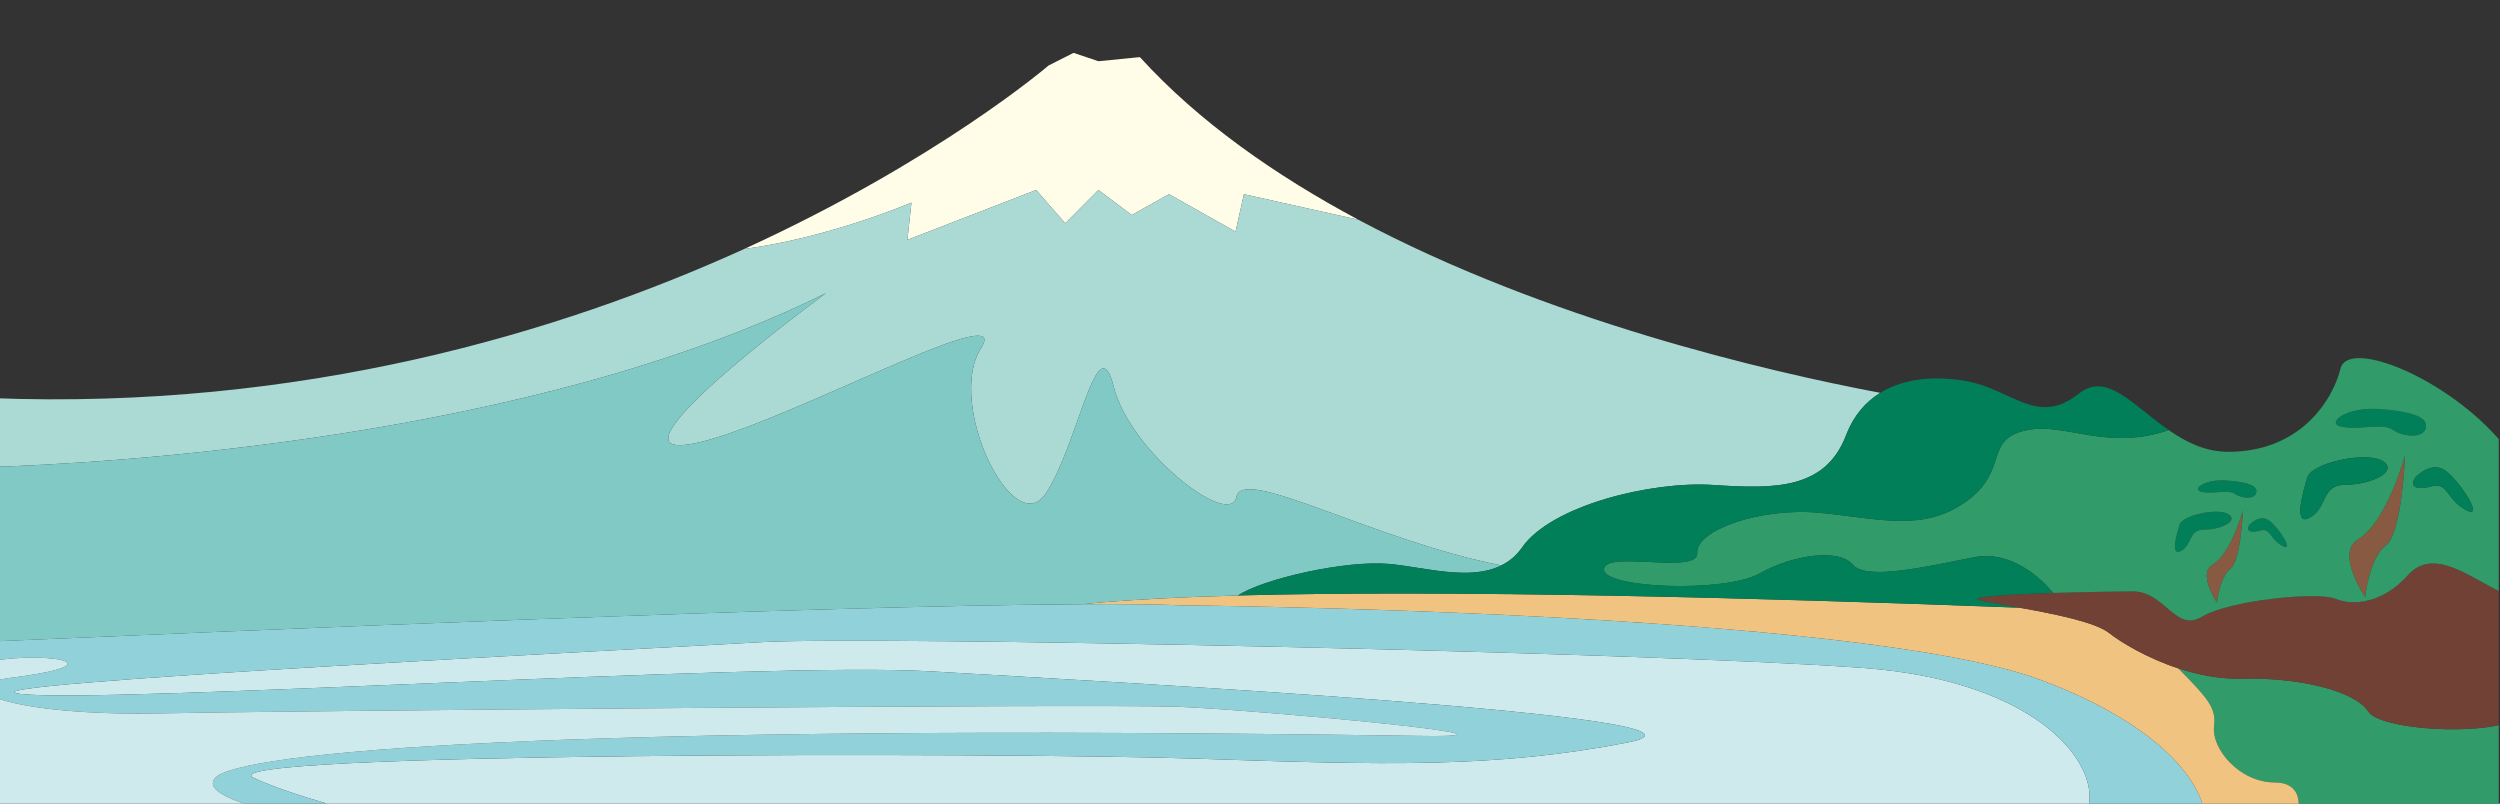 <?xml version="1.0" encoding="UTF-8" standalone="no"?>
<!-- Created with Inkscape (http://www.inkscape.org/) -->

<svg
   xmlns:dc="http://purl.org/dc/elements/1.1/"
   xmlns:cc="http://creativecommons.org/ns#"
   xmlns:rdf="http://www.w3.org/1999/02/22-rdf-syntax-ns#"
   xmlns:svg="http://www.w3.org/2000/svg"
   xmlns="http://www.w3.org/2000/svg"
   xmlns:sodipodi="http://sodipodi.sourceforge.net/DTD/sodipodi-0.dtd"
   xmlns:inkscape="http://www.inkscape.org/namespaces/inkscape"
   width="99.057mm"
   height="31.844mm"
   viewBox="0 0 99.057 31.844"
   version="1.1"
   id="svg8"
   inkscape:version="0.92.4 5da689c313, 2019-01-14"
   sodipodi:docname="fuji.svg">
  <rect x="0" y="0" width="99.057" height="31.844" fill="#333333" stroke="none"/>
  <defs
     id="defs2">
    <clipPath
       clipPathUnits="userSpaceOnUse"
       id="clipPath4825">
      <rect
         style="opacity:1;fill:#00ff00;fill-opacity:1;fill-rule:nonzero;stroke:none;stroke-width:2;stroke-linecap:square;stroke-linejoin:miter;stroke-miterlimit:4;stroke-dasharray:none;stroke-dashoffset:0;stroke-opacity:1;paint-order:normal"
         id="rect4827"
         width="374.39"
         height="120.357"
         x="119.811"
         y="274.334" />
    </clipPath>
  </defs>
  <sodipodi:namedview
     id="base"
     pagecolor="#ffffff"
     bordercolor="#666666"
     borderopacity="1.0"
     inkscape:pageopacity="0.0"
     inkscape:pageshadow="2"
     inkscape:zoom="2.8"
     inkscape:cx="202.13493"
     inkscape:cy="73.619254"
     inkscape:document-units="mm"
     inkscape:current-layer="layer1"
     showgrid="false"
     showguides="false"
     inkscape:snap-global="false"
     inkscape:pagecheckerboard="true"
     inkscape:window-width="1681"
     inkscape:window-height="1382"
     inkscape:window-x="871"
     inkscape:window-y="24"
     inkscape:window-maximized="0" />
  <g
     inkscape:label="Layer 1"
     inkscape:groupmode="layer"
     id="layer1"
     transform="translate(79.241,-121.124)">
    <g
       id="Layer_1"
       transform="matrix(-0.265,0,0,0.265,51.516,48.539)"
       clip-path="url(#clipPath4825)">
      <path
         id="path4592"
         d="m 314.838,387.332 c 28.505,-0.963 148.831,-0.963 140.625,2.897 -5.653,2.637 -16.031,5.301 -22.036,6.722 0,0 -0.022,0 -0.063,0 l -252,-1.674 c -2.482,-6.763 7.08,-19.547 33.44,-21.494 32.85,-2.405 148.831,-4.816 164.785,-3.86 15.939,0.963 123.229,6.3 110.672,7.748 -12.586,1.449 -111.178,-4.844 -135.817,-3.396 -24.65,1.455 -124.192,6.757 -104.384,10.646 19.828,3.859 36.252,3.367 64.778,2.411"
         inkscape:connector-curvature="0"
         style="fill:#cfeaed" />
      <path
         id="path4596"
         d="m 158.062,350.214 c 0,0 1.737,6.469 4.599,8.171 2.18,1.314 -0.718,5.603 -0.718,5.603 0,0 -0.436,-3.86 -2.004,-5.02 -1.588,-1.16 -1.877,-8.754 -1.877,-8.754"
         inkscape:connector-curvature="0"
         style="fill:#885a41" />
      <path
         id="path4600"
         d="m 357.749,309.764 -19.251,-7.453 -4.352,4.985 -4.958,-4.985 -4.992,3.747 -5.561,-3.115 -9.949,5.597 -1.251,-5.597 -17.101,3.811 c 12.382,-6.623 23.836,-14.618 32.653,-24.307 l 6.201,0.612 3.713,-1.251 3.741,1.89 c 0,0 16.439,14.148 45.492,27.43 -12.762,-1.688 -24.996,-6.934 -24.996,-6.934 l 0.611,5.57"
         inkscape:connector-curvature="0"
         style="fill:#fffde8" />
      <path
         id="path4604"
         d="m 490.261,377.671 c 12.557,-1.448 -94.733,-6.785 -110.672,-7.748 -15.954,-0.956 -131.935,1.455 -164.785,3.86 -26.36,1.947 -35.922,14.731 -33.44,21.494 l -17.537,-0.126 c 1.274,-5.914 8.523,-13.598 24.35,-19.54 27.633,-10.35 128.58,-11.194 128.58,-11.194 3.558,-0.168 8.635,-0.203 14.892,-0.168 39.439,0.203 125.002,3.937 164.384,5.625 l 0.091,3.191 c -7.783,-1.975 -21.986,-0.09 -4.415,2.173 10.351,1.358 0.464,5.794 -22.233,5.33 -15.461,-0.338 -140.147,-1.448 -152.227,-0.984 -12.094,0.492 -57.044,4.669 -36.252,4.352 130.485,-1.919 176.877,2.433 180.267,6.293 2.636,3.016 -10.962,5.738 -17.016,6.786 l -10.821,-0.064 c 6.005,-1.421 16.383,-4.085 22.036,-6.722 8.206,-3.86 -112.12,-3.86 -140.625,-2.897 -28.526,0.956 -44.95,1.448 -64.778,-2.411 -19.808,-3.889 79.734,-9.191 104.384,-10.646 24.639,-1.448 123.231,4.845 135.817,3.396"
         inkscape:connector-curvature="0"
         style="fill:#91d1d9" />
      <path
         id="path4610"
         d="m 156.052,347.198 c 0.154,-1.019 2.727,-1.308 4.176,-1.421 3.572,-0.38 5.738,1.421 3.86,1.709 -1.857,0.288 -3.86,-0.436 -4.872,0.288 -1.014,0.725 -3.362,0.901 -3.164,-0.576"
         inkscape:connector-curvature="0"
         style="fill:#007f58" />
      <path
         id="path4614"
         d="m 167.709,373.847 c -4.374,4.464 -5.681,5.849 -5.337,8.64 0.443,3.305 -3.768,8.41 -9.07,8.41 -3.389,0 -3.797,2.433 -3.516,4.176 l -30.557,-0.211 v -12.663 c 5.913,1.533 18.471,0.633 20.129,-1.947 1.991,-3.073 10.407,-5.077 18.817,-4.873 3.276,0.085 6.546,-0.548 9.534,-1.532"
         inkscape:connector-curvature="0"
         style="fill:#319c6a" />
      <path
         id="path4616"
         d="m 154.054,351.804 c 1.421,-1.16 3.023,0.554 3.023,0.554 0.577,0.872 0,1.301 -1.602,0.872 -1.562,-0.435 -1.421,1.294 -3.305,2.292 -1.857,1.013 0.436,-2.586 1.884,-3.718"
         inkscape:connector-curvature="0"
         style="fill:#007f58" />
      <path
         id="path4618"
         d="m 162.372,382.487 c -0.344,-2.791 0.963,-4.176 5.337,-8.64 4.612,-1.512 8.501,-3.832 10.378,-5.309 2.067,-1.625 8.36,-2.876 13.373,-3.769 38.68,-1.477 84.607,-2.7 116.859,-1.829 9.008,0.261 16.925,0.668 23.33,1.309 -6.257,-0.035 -11.334,0 -14.892,0.168 0,0 -100.947,0.844 -128.58,11.194 -15.827,5.942 -23.076,13.626 -24.35,19.54 l -14.041,-0.078 c -0.281,-1.743 0.127,-4.176 3.516,-4.176 5.302,0 9.513,-5.105 9.07,-8.41"
         inkscape:connector-curvature="0"
         style="fill:#f0c381" />
      <path
         id="path4622"
         d="m 167.709,373.847 c -2.988,0.984 -6.258,1.617 -9.534,1.532 -8.41,-0.204 -16.826,1.8 -18.817,4.873 -1.658,2.58 -14.216,3.48 -20.129,1.947 v -19.638 c 5.104,-2.46 10.377,-6.87 14.153,-2.665 3.769,4.205 8.178,4.641 10.843,3.537 2.671,-1.104 15.954,0.232 19.926,2.671 3.995,2.434 5.534,-3.775 10.407,-3.775 2.052,0 7.045,0.092 11.889,0.232 6.638,0.204 12.958,0.583 10.899,1.104 -1.189,0.295 -3.368,0.675 -5.886,1.104 -5.013,0.893 -11.306,2.144 -13.373,3.769 -1.877,1.477 -5.766,3.797 -10.378,5.309"
         inkscape:connector-curvature="0"
         style="fill:#724135" />
      <path
         id="path4624"
         d="m 137.151,335.104 c 5.485,-0.555 8.838,2.207 5.977,2.637 -2.904,0.464 -5.977,-0.668 -7.545,0.464 -1.539,1.104 -5.195,1.399 -4.865,-0.894 0.224,-1.539 4.197,-2.003 6.433,-2.207"
         inkscape:connector-curvature="0"
         style="fill:#007f58" />
      <path
         id="path4626"
         d="m 391.177,340.44 c -11.096,-0.963 -49.781,-22.703 -44.446,-14.491 5.302,8.234 -4.843,28.99 -9.681,21.741 -4.817,-7.25 -7.721,-25.601 -10.154,-15.954 -2.405,9.689 -17.395,21.29 -18.351,16.447 -0.929,-4.669 -20.384,6.468 -39.579,10.265 -1.195,-0.577 -2.264,-1.449 -3.136,-2.7 -4.339,-6.229 -19.245,-9.942 -28.582,-9.331 -9.316,0.633 -16.763,0.633 -19.863,-7.453 -1.132,-2.96 -2.933,-4.985 -5.105,-6.32 17.051,-3.221 49.929,-10.907 78.054,-25.89 l 17.101,-3.811 1.251,5.597 9.949,-5.597 5.561,3.115 4.992,-3.747 4.958,4.985 4.352,-4.985 19.251,7.453 -0.611,-5.57 c 0,0 12.234,5.246 24.996,6.934 27.435,12.459 66.08,24.124 112.767,22.296 l 0.317,10.321 c -16.854,-0.519 -80.754,-3.937 -125.29,-26.008 0,0 32.358,23.688 21.249,22.703"
         inkscape:connector-curvature="0"
         style="fill:#abd9d4" />
      <path
         id="path4628"
         d="m 133.818,341.952 c 0,0 2.665,9.971 7.074,12.636 3.361,2.004 -1.104,8.613 -1.104,8.613 0,0 -0.661,-5.976 -3.101,-7.741 -2.44,-1.766 -2.869,-13.508 -2.869,-13.508"
         inkscape:connector-curvature="0"
         style="fill:#885a41" />
      <path
         id="path4630"
         d="m 163.8,353.09 c -2.434,0 -5.161,-1.286 -3.572,-2.299 1.54,-0.984 6.876,0.141 7.312,1.567 0.436,1.45 1.449,4.902 -0.288,3.882 -1.716,-1.013 -0.991,-3.15 -3.452,-3.15"
         inkscape:connector-curvature="0"
         style="fill:#007f58" />
      <path
         id="path4632"
         d="m 142.663,346.382 c 3.77,0 2.658,3.34 5.33,4.88 2.637,1.561 1.098,-3.776 0.436,-5.977 -0.66,-2.208 -8.901,-3.951 -11.278,-2.439 -2.433,1.54 1.765,3.536 5.512,3.536 z m 14.414,5.976 c 0,0 -1.602,-1.714 -3.023,-0.554 -1.448,1.132 -3.741,4.731 -1.884,3.718 1.884,-0.998 1.743,-2.727 3.305,-2.292 1.602,0.429 2.179,0 1.602,-0.872 z m 41.162,4.867 c -5.534,-1.07 -10.027,3.164 -11.792,5.336 -4.844,-0.14 -9.837,-0.232 -11.889,-0.232 -4.873,0 -6.412,6.209 -10.407,3.775 -3.972,-2.439 -17.255,-3.775 -19.926,-2.671 -2.665,1.104 -7.074,0.668 -10.843,-3.537 -3.776,-4.205 -9.049,0.205 -14.153,2.665 v -22.324 c 8.121,-9.773 23.083,-15.806 24.237,-11.222 1.251,4.992 6.208,12.445 16.762,12.445 3.459,0 6.356,-1.448 8.929,-3.255 9.134,3.192 15.462,-1.132 21.115,0 6.645,1.314 2.672,5.977 9.078,10.617 6.433,4.669 12.838,2.665 21.922,1.765 9.071,-0.865 18.613,2.665 18.374,5.97 -0.225,3.339 13.718,-0.429 13.95,2.439 0.231,2.898 -18.148,3.565 -23.253,0.661 -5.076,-2.861 -11.946,-3.755 -13.949,-1.322 -1.998,2.434 -11.279,0.226 -18.155,-1.11 z m -35.578,1.16 c -2.862,-1.702 -4.599,-8.171 -4.599,-8.171 0,0 0.289,7.594 1.877,8.754 1.568,1.16 2.004,5.02 2.004,5.02 0,0 2.898,-4.289 0.718,-5.603 z m -32.815,-11.764 c 2.432,0.661 3.304,0 2.432,-1.336 0,0 -2.432,-2.665 -4.662,-0.899 -2.207,1.793 -5.751,7.304 -2.875,5.765 2.875,-1.533 2.672,-4.205 5.105,-3.53 z m 11.046,7.967 c -4.409,-2.665 -7.074,-12.636 -7.074,-12.636 0,0 0.429,11.742 2.869,13.508 2.44,1.765 3.101,7.741 3.101,7.741 0,0 4.465,-6.609 1.104,-8.613 z m 18.324,-6.814 c 1.012,-0.724 3.015,0 4.872,-0.288 1.878,-0.288 -0.288,-2.089 -3.86,-1.709 -1.449,0.113 -4.022,0.402 -4.176,1.421 -0.198,1.477 2.15,1.301 3.164,0.576 z m -16.088,-10.033 c 2.861,-0.43 -0.492,-3.192 -5.977,-2.637 -2.236,0.204 -6.209,0.668 -6.433,2.207 -0.33,2.293 3.326,1.998 4.865,0.894 1.568,-1.132 4.641,0 7.545,-0.464 z m 17.1,13.05 c -1.589,1.013 1.138,2.299 3.572,2.299 2.461,0 1.736,2.137 3.452,3.15 1.737,1.02 0.724,-2.432 0.288,-3.882 -0.436,-1.426 -5.772,-2.551 -7.312,-1.567"
         inkscape:connector-curvature="0"
         style="fill:#319c6a" />
      <path
         id="path4634"
         d="m 346.731,325.949 c -5.335,-8.212 33.35,13.528 44.446,14.491 11.109,0.985 -21.249,-22.703 -21.249,-22.703 44.536,22.071 108.436,25.489 125.29,26.008 l 0.815,26.129 c -39.382,-1.688 -124.945,-5.422 -164.384,-5.625 -6.405,-0.641 -14.322,-1.048 -23.33,-1.309 -3.656,-2.461 -16.045,-5.308 -22.626,-4.717 -5.421,0.513 -12.058,2.573 -16.727,0.225 19.195,-3.797 38.65,-14.934 39.579,-10.265 0.956,4.843 15.946,-6.758 18.351,-16.447 2.433,-9.647 5.337,8.704 10.154,15.954 4.838,7.249 14.983,-13.507 9.681,-21.741"
         inkscape:connector-curvature="0"
         style="fill:#81c9c5" />
      <path
         id="path4636"
         d="m 461.264,390.229 c -3.39,-3.86 -49.782,-8.212 -180.267,-6.293 -20.792,0.317 24.158,-3.86 36.252,-4.352 12.08,-0.464 136.766,0.646 152.227,0.984 22.697,0.464 32.584,-3.972 22.233,-5.33 -17.571,-2.263 -3.368,-4.148 4.415,-2.173 l 0.746,24.293 -52.622,-0.343 c 6.054,-1.048 19.652,-3.77 17.016,-6.786"
         inkscape:connector-curvature="0"
         style="fill:#cfeaed" />
      <path
         id="path4640"
         d="m 186.447,362.561 c 1.765,-2.172 6.258,-6.406 11.792,-5.336 6.876,1.336 16.157,3.544 18.155,1.11 2.003,-2.433 8.873,-1.539 13.949,1.322 5.105,2.904 23.484,2.237 23.253,-0.661 -0.232,-2.868 -14.175,0.9 -13.95,-2.439 0.239,-3.305 -9.303,-6.835 -18.374,-5.97 -9.084,0.9 -15.489,2.904 -21.922,-1.765 -6.406,-4.64 -2.433,-9.303 -9.078,-10.617 -5.653,-1.132 -11.981,3.192 -21.115,0 5.337,-3.678 9.254,-8.782 13.43,-5.449 6.23,4.957 9.942,-0.605 16.791,-1.857 4.316,-0.78 9.154,-0.576 12.902,1.745 2.172,1.335 3.973,3.36 5.105,6.32 3.1,8.086 10.547,8.086 19.863,7.453 9.337,-0.611 24.243,3.102 28.582,9.331 0.872,1.251 1.941,2.123 3.136,2.7 4.669,2.348 11.306,0.288 16.727,-0.225 6.581,-0.591 18.97,2.256 22.626,4.717 -32.252,-0.871 -78.179,0.352 -116.859,1.829 2.518,-0.429 4.697,-0.809 5.886,-1.104 2.059,-0.521 -4.261,-0.9 -10.899,-1.104"
         inkscape:connector-curvature="0"
         style="fill:#007f58" />
      <path
         id="path4642"
         d="m 147.993,351.262 c -2.672,-1.54 -1.56,-4.88 -5.33,-4.88 -3.747,0 -7.945,-1.996 -5.512,-3.536 2.377,-1.512 10.618,0.231 11.278,2.439 0.662,2.201 2.201,7.538 -0.436,5.977"
         inkscape:connector-curvature="0"
         style="fill:#007f58" />
      <path
         id="path4644"
         d="m 132.278,345.285 c 0.872,1.336 0,1.997 -2.432,1.336 -2.433,-0.675 -2.23,1.997 -5.105,3.53 -2.876,1.539 0.668,-3.972 2.875,-5.765 2.23,-1.766 4.662,0.899 4.662,0.899"
         inkscape:connector-curvature="0"
         style="fill:#007f58" />
    </g>
  </g>
</svg>
